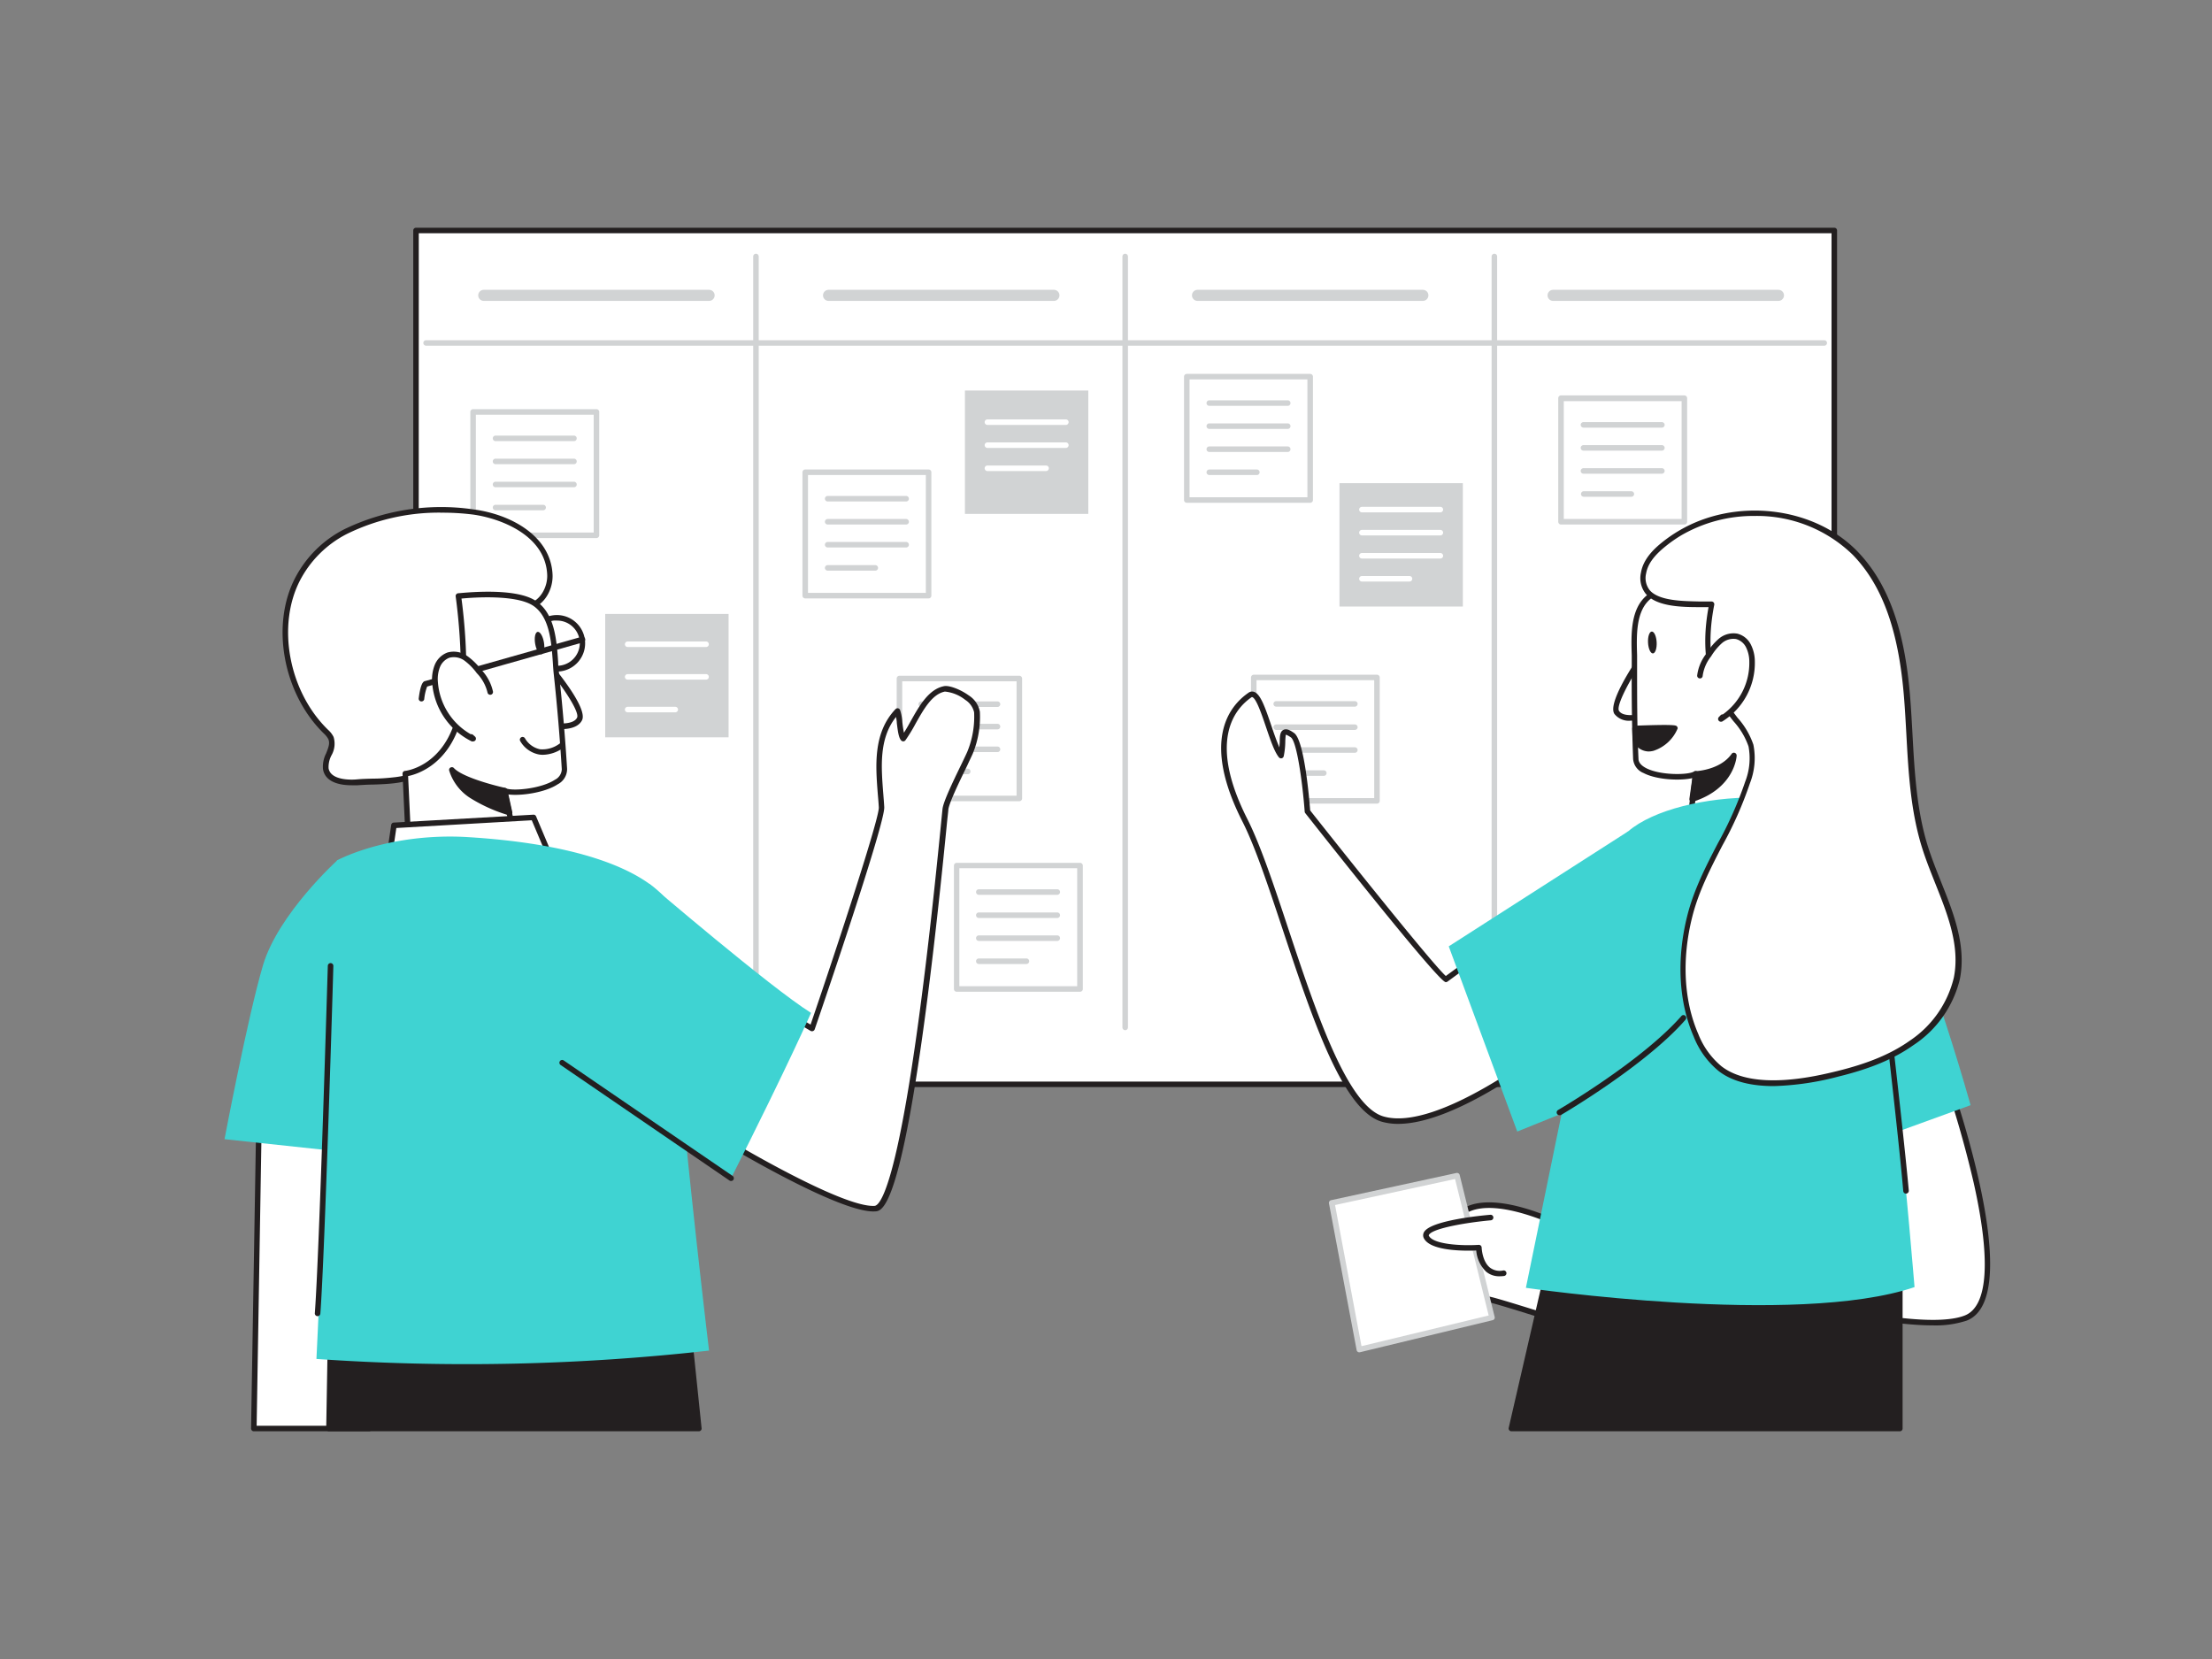 <svg xmlns="http://www.w3.org/2000/svg" viewBox="0 0 400 300"><rect x="0" y="0" width="400" height="300" fill="#808080" stroke="none"/><g id="_174_scrum_board_flatline" data-name="#174_scrum_board_flatline"><rect x="75.23" y="41.68" width="256.47" height="154.4" fill="#fff"/><path d="M331.7,196.58H75.23a.5.5,0,0,1-.5-.5V41.68a.5.5,0,0,1,.5-.5H331.7a.5.5,0,0,1,.5.5v154.4A.5.5,0,0,1,331.7,196.58Zm-256-1H331.2V42.18H75.73Z" fill="#231f20"/><rect x="282.28" y="72.04" width="22.31" height="22.31" fill="#fff"/><path d="M304.59,94.85H282.28a.5.5,0,0,1-.5-.5V72a.5.5,0,0,1,.5-.5h22.31a.51.51,0,0,1,.5.5V94.35A.5.5,0,0,1,304.59,94.85Zm-21.81-1h21.31V72.54H282.78Z" fill="#d1d3d4"/><path d="M300.52,77.33H286.34a.51.51,0,0,1-.5-.5.5.5,0,0,1,.5-.5h14.18a.5.5,0,0,1,.5.5A.5.5,0,0,1,300.52,77.33Z" fill="#d1d3d4"/><path d="M300.52,81.49H286.34a.5.5,0,0,1-.5-.5.51.51,0,0,1,.5-.5h14.18a.5.5,0,0,1,.5.5A.5.5,0,0,1,300.52,81.49Z" fill="#d1d3d4"/><path d="M300.52,85.66H286.34a.5.5,0,0,1-.5-.5.51.51,0,0,1,.5-.5h14.18a.5.5,0,0,1,.5.5A.5.5,0,0,1,300.52,85.66Z" fill="#d1d3d4"/><path d="M295,89.83h-8.61a.5.5,0,0,1-.5-.5.51.51,0,0,1,.5-.5H295a.51.51,0,0,1,.5.5A.5.5,0,0,1,295,89.83Z" fill="#d1d3d4"/><rect x="85.55" y="74.49" width="22.31" height="22.31" fill="#fff"/><path d="M107.86,97.3H85.55a.5.5,0,0,1-.5-.5V74.49a.5.5,0,0,1,.5-.5h22.31a.5.5,0,0,1,.5.5V96.8A.51.51,0,0,1,107.86,97.3Zm-21.81-1h21.31V75H86.05Z" fill="#d1d3d4"/><path d="M103.79,79.77H89.61a.5.5,0,0,1-.5-.5.5.5,0,0,1,.5-.5h14.18a.5.5,0,0,1,.5.5A.5.5,0,0,1,103.79,79.77Z" fill="#d1d3d4"/><path d="M103.79,83.94H89.61a.5.5,0,0,1-.5-.5.5.5,0,0,1,.5-.5h14.18a.5.5,0,0,1,.5.5A.5.5,0,0,1,103.79,83.94Z" fill="#d1d3d4"/><path d="M103.79,88.11H89.61a.5.5,0,0,1-.5-.5.5.5,0,0,1,.5-.5h14.18a.5.5,0,0,1,.5.5A.5.5,0,0,1,103.79,88.11Z" fill="#d1d3d4"/><path d="M98.22,92.28H89.61a.5.5,0,0,1-.5-.5.5.5,0,0,1,.5-.5h8.61a.5.5,0,0,1,.5.5A.51.51,0,0,1,98.22,92.28Z" fill="#d1d3d4"/><rect x="109.44" y="111.02" width="22.31" height="22.31" fill="#d1d3d4"/><path d="M127.68,117H113.5a.5.5,0,0,1-.5-.5.51.51,0,0,1,.5-.5h14.18a.5.5,0,0,1,.5.5A.5.5,0,0,1,127.68,117Z" fill="#fff"/><path d="M127.68,122.9H113.5a.5.5,0,0,1-.5-.5.51.51,0,0,1,.5-.5h14.18a.5.5,0,0,1,.5.5A.5.5,0,0,1,127.68,122.9Z" fill="#fff"/><path d="M122.11,128.81H113.5a.5.5,0,0,1-.5-.5.51.51,0,0,1,.5-.5h8.61a.51.51,0,0,1,.5.5A.5.5,0,0,1,122.11,128.81Z" fill="#fff"/><path d="M136.7,186.29a.5.5,0,0,1-.5-.5V46.38a.51.51,0,0,1,.5-.5.5.5,0,0,1,.5.5V185.79A.5.5,0,0,1,136.7,186.29Z" fill="#d1d3d4"/><path d="M203.47,186.29a.5.5,0,0,1-.5-.5V46.38a.5.5,0,0,1,.5-.5.51.51,0,0,1,.5.5V185.79A.5.5,0,0,1,203.47,186.29Z" fill="#d1d3d4"/><path d="M270.23,186.29a.5.5,0,0,1-.5-.5V46.38a.51.51,0,0,1,.5-.5.5.5,0,0,1,.5.5V185.79A.5.5,0,0,1,270.23,186.29Z" fill="#d1d3d4"/><path d="M282.5,221.65s-11.44-5.8-17.24-2.9-9.22,2.9-9,5,2.9,2.11,2.9,2.11-3.43,1.55-1.32,3a6.56,6.56,0,0,0,4.22,1.2s-5.54,1.85-2.9,3.43,8.26,1.12,10.19,1.48,19.06,5.9,19.06,5.9Z" fill="#fff"/><path d="M288.45,241.39a.41.41,0,0,1-.16,0c-.17-.05-17.12-5.53-19-5.88a22.5,22.5,0,0,0-2.57-.18c-2.61-.09-5.85-.2-7.79-1.36-.86-.52-1-1.1-.95-1.49.09-.83,1.09-1.54,2.07-2a7.3,7.3,0,0,1-2.46-1.11,1.69,1.69,0,0,1-.9-1.56,2.53,2.53,0,0,1,1.11-1.61,2.79,2.79,0,0,1-2-2.3c-.21-1.73,1.35-2.31,3.93-3.27A51.37,51.37,0,0,0,265,218.3c5.95-3,17.21,2.66,17.68,2.9a.53.53,0,0,1,.25.3l5.95,19.24a.49.49,0,0,1-.12.5A.53.53,0,0,1,288.45,241.39ZM262.1,229.58a.49.49,0,0,1,.48.39.5.5,0,0,1-.33.59c-1.52.51-3.2,1.43-3.26,2,0,.2.32.43.47.52,1.71,1,5,1.14,7.31,1.23a19.5,19.5,0,0,1,2.71.19c1.7.32,14.59,4.45,18.2,5.61L282.08,222c-1.49-.72-11.49-5.36-16.6-2.8a52.84,52.84,0,0,1-5.4,2.29c-2.57.95-3.39,1.34-3.28,2.21.2,1.64,2.31,1.67,2.4,1.67a.5.5,0,0,1,.21.95c-.69.31-1.67,1-1.71,1.5,0,.2.14.42.47.65a6.2,6.2,0,0,0,3.87,1.12Z" fill="#231f20"/><polygon points="269.82 238.25 263.5 212.6 240.83 217.52 245.81 244.04 269.82 238.25" fill="#fff"/><path d="M245.81,244.54a.43.43,0,0,1-.27-.08.45.45,0,0,1-.22-.33l-5-26.52a.5.5,0,0,1,.39-.58l22.66-4.92a.5.5,0,0,1,.59.37l6.32,25.65a.47.47,0,0,1-.05.38.5.5,0,0,1-.31.22l-24,5.8Zm-4.39-26.63,4.78,25.52,23-5.55-6.08-24.68Z" fill="#d1d3d4"/><path d="M269.52,220.17s-12.86,1.13-11.58,3.54,9.47,1.89,9.47,1.89.14,5.33,4.48,4.62" fill="#fff"/><path d="M271.13,230.79a3.62,3.62,0,0,1-2.39-.83,6,6,0,0,1-1.79-3.83c-1.94.08-8.21.16-9.45-2.18a1.14,1.14,0,0,1,0-1.13c1.13-2.1,10.18-3,12-3.15a.5.5,0,1,1,.09,1c-4.26.38-10.55,1.44-11.19,2.63a.15.15,0,0,0,0,.19c.82,1.55,5.95,1.82,9,1.62a.53.53,0,0,1,.37.13.5.5,0,0,1,.16.36s.08,2.46,1.47,3.6a2.91,2.91,0,0,0,2.43.54.5.5,0,1,1,.16,1A6.2,6.2,0,0,1,271.13,230.79Z" fill="#231f20"/><path d="M351.07,192.24s15.34,41.87,4.39,46.11-53.19-9.41-53.19-9.41l4.07-20.11Z" fill="#fff"/><path d="M349.49,239.67c-15.46,0-45.88-9.77-47.37-10.25a.51.51,0,0,1-.34-.57l4.07-20.11a.52.52,0,0,1,.32-.37l44.73-16.6a.5.5,0,0,1,.38,0,.51.51,0,0,1,.26.28c.64,1.73,15.38,42.39,4.1,46.76A17.89,17.89,0,0,1,349.49,239.67ZM302.85,228.6c4.46,1.41,42.34,13.19,52.42,9.29,4.22-1.64,4.78-10,1.62-24.07a197.12,197.12,0,0,0-6.12-20.94l-44,16.33Z" fill="#231f20"/><path d="M336.62,152.32s7.29,4,19.73,47.53L333.9,208Z" fill="#3fd3d2"/><rect x="226.72" y="122.51" width="22.31" height="22.31" fill="#fff"/><path d="M249,145.32H226.72a.5.5,0,0,1-.5-.5V122.51a.5.5,0,0,1,.5-.5H249a.5.5,0,0,1,.5.5v22.31A.5.5,0,0,1,249,145.32Zm-21.81-1h21.31V123H227.22Z" fill="#d1d3d4"/><path d="M245,127.79H230.78a.51.51,0,0,1-.5-.5.5.5,0,0,1,.5-.5H245a.5.5,0,0,1,.5.5A.51.51,0,0,1,245,127.79Z" fill="#d1d3d4"/><path d="M245,132H230.78a.51.51,0,0,1-.5-.5.5.5,0,0,1,.5-.5H245a.5.5,0,0,1,.5.5A.51.51,0,0,1,245,132Z" fill="#d1d3d4"/><path d="M245,136.13H230.78a.51.51,0,0,1-.5-.5.5.5,0,0,1,.5-.5H245a.5.5,0,0,1,.5.5A.51.51,0,0,1,245,136.13Z" fill="#d1d3d4"/><path d="M239.39,140.3h-8.61a.51.51,0,0,1-.5-.5.5.5,0,0,1,.5-.5h8.61a.5.5,0,0,1,.5.5A.51.51,0,0,1,239.39,140.3Z" fill="#d1d3d4"/><path d="M280.47,189.24S260.32,205.33,250,202.37s-18-40.33-25-54.1c-7.59-15-1.81-20.68,1-22.59,2-1.34,3.72,8.69,5.6,10.95.64-2.93-.43-5.42,2.06-3.69,1.77,1.23,2.71,13.8,2.71,13.8s23.91,30.25,25,30.36l9-6.55" fill="#fff"/><path d="M252.84,203.23a10.72,10.72,0,0,1-2.94-.38c-7.06-2-12.58-18.62-17.91-34.65-2.58-7.76-5-15.09-7.35-19.7-7.35-14.49-2.45-20.77,1.13-23.23a1.08,1.08,0,0,1,1-.16c1.12.37,1.92,2.54,3.11,6.06.49,1.45,1,2.92,1.48,4,0-.37.05-.73.06-1.05,0-1.07.07-1.84.67-2.14s1.26.11,1.92.57c1.83,1.27,2.72,11.57,2.91,14,8.93,11.3,22.41,28.07,24.53,29.94l8.67-6.34a.51.51,0,0,1,.7.11.5.5,0,0,1-.11.7l-8.95,6.54a.52.52,0,0,1-.34.1c-1.11-.11-14.42-16.67-25.38-30.55a.49.49,0,0,1-.11-.28c-.38-5.11-1.41-12.66-2.49-13.42-.7-.48-.91-.49-.93-.48a10.79,10.79,0,0,0-.09,1.27,13.84,13.84,0,0,1-.28,2.6.5.5,0,0,1-.37.38.5.5,0,0,1-.5-.17c-.82-1-1.55-3.16-2.33-5.46s-1.76-5.19-2.49-5.43c0,0,0,0-.1,0-3.31,2.27-7.82,8.15-.81,22,2.37,4.68,4.82,12,7.41,19.83,5,15.05,10.68,32.12,17.24,34,9.9,2.85,29.78-12.88,30-13a.5.5,0,0,1,.62.78C280,190.24,263.61,203.23,252.84,203.23Z" fill="#231f20"/><path d="M296.87,118.84s-5.63,8.23-4.52,10,4.91.66,4.91.66" fill="#fff"/><path d="M294.88,130.32a3.32,3.32,0,0,1-2.95-1.23c-1.2-1.88,3.17-8.54,4.53-10.53a.5.5,0,0,1,.7-.13.51.51,0,0,1,.13.69c-2.62,3.83-5.09,8.53-4.52,9.43.75,1.17,3.4.72,4.35.45a.5.5,0,0,1,.28,1A10.17,10.17,0,0,1,294.88,130.32Z" fill="#231f20"/><path d="M298.22,107.86c-3.54,2.8-2.62,8.86-2.66,12.79q-.06,8.29.25,16.58c.13,3.51,9.2,3.73,10.82,2.71L305,153.76l19.18-7-.35-16s-6,0-9.43-7.25-3.1-18.17-3.1-18.17S301.69,105.12,298.22,107.86Z" fill="#fff"/><path d="M305,154.26a.51.51,0,0,1-.31-.11.5.5,0,0,1-.19-.45l1.55-13c-2.09.51-6.44.35-8.84-.91a3,3,0,0,1-1.89-2.53c-.21-5.5-.29-11.09-.25-16.6,0-.66,0-1.38,0-2.13-.12-3.82-.26-8.57,2.89-11,3.56-2.82,13-2.63,13.38-2.63a.51.51,0,0,1,.49.52c0,.11-.28,10.94,3,17.94,3.26,6.83,8.93,7,9,7a.51.51,0,0,1,.5.49l.35,16a.51.51,0,0,1-.33.48l-19.18,7A.51.51,0,0,1,305,154.26Zm1.64-14.82a.45.45,0,0,1,.27.08.51.51,0,0,1,.23.48l-1.55,13,18.08-6.61-.33-15.18c-1.55-.17-6.4-1.22-9.39-7.49-3.06-6.42-3.18-15.61-3.16-17.89-2,0-9.4.17-12.25,2.41h0c-2.75,2.18-2.61,6.65-2.5,10.24,0,.76,0,1.5,0,2.17,0,5.49,0,11.06.25,16.56,0,.65.48,1.21,1.36,1.68,2.57,1.35,7.64,1.28,8.69.62A.45.45,0,0,1,306.63,139.44Zm-8.41-31.58h0Z" fill="#231f20"/><polygon points="343.53 258.32 343.55 230.24 279.86 229.9 273.31 258.32 343.53 258.32" fill="#231f20"/><path d="M343.53,258.82H273.31a.51.51,0,0,1-.49-.61l6.55-28.43a.5.5,0,0,1,.49-.38h0l63.69.34a.51.51,0,0,1,.5.5l0,28.08A.5.5,0,0,1,343.53,258.82Zm-69.59-1H343l0-27.08-62.79-.34Z" fill="#231f20"/><path d="M294.43,150.33c9.05-7.81,38.33-9.14,42.19,2s9.59,80.42,9.59,80.42c-21.41,7.27-70.28.13-70.28.13l6.86-33.44S284.67,158.76,294.43,150.33Z" fill="#3fd3d2"/><path d="M306.63,139.94s4.66-.15,6.9-3.34c0,0-.29,5.57-7.54,7.89Z" fill="#231f20"/><path d="M306,145a.52.52,0,0,1-.32-.11.51.51,0,0,1-.18-.46l.64-4.55a.51.51,0,0,1,.48-.43c.05,0,4.44-.18,6.51-3.12a.49.49,0,0,1,.57-.19.51.51,0,0,1,.34.5c0,.24-.4,5.94-7.89,8.34A.39.39,0,0,1,306,145Zm1.08-4.58-.47,3.34a9.7,9.7,0,0,0,6-5.43A10.9,10.9,0,0,1,307.07,140.41Z" fill="#231f20"/><ellipse cx="298.79" cy="116.2" rx="0.78" ry="1.98" transform="translate(-5.84 16.31) rotate(-3.1)" fill="#231f20"/><polygon points="294.43 150.33 261.98 171.13 274.37 204.62 298.96 194.68 294.43 150.33" fill="#3fd3d2"/><path d="M282,201.66a.51.51,0,0,1-.44-.25.5.5,0,0,1,.18-.68c.16-.09,15.17-8.86,22.31-17a.49.49,0,0,1,.7-.05.51.51,0,0,1,.05.71c-7.24,8.31-22.4,17.16-22.55,17.25A.57.57,0,0,1,282,201.66Z" fill="#231f20"/><path d="M344.67,215.84a.49.49,0,0,1-.5-.45c-1-11.53-4.62-42.09-4.66-42.4a.52.52,0,0,1,.44-.56.51.51,0,0,1,.56.44c0,.31,3.62,30.89,4.66,42.43a.51.51,0,0,1-.46.54Z" fill="#231f20"/><path d="M295.64,131.73s7.22-.27,7.22,0a7.08,7.08,0,0,1-4,3.57,2.61,2.61,0,0,1-3.16-1.79Z" fill="#231f20"/><path d="M298.08,135.89a3.12,3.12,0,0,1-2.87-2.25.59.59,0,0,1,0-.13l-.05-1.76a.51.51,0,0,1,.48-.52c7.19-.27,7.4-.07,7.58.1a.55.55,0,0,1,.16.38,7.13,7.13,0,0,1-4.38,4.06A3.72,3.72,0,0,1,298.08,135.89Zm-1.89-2.49a2,2,0,0,0,2.53,1.4,6.58,6.58,0,0,0,3.37-2.69c-1.12,0-3.58,0-5.93.1Z" fill="#231f20"/><path d="M335.48,100.06c6.44,6.67,8.57,16.37,9.34,25.61s.5,18.71,3.29,27.56c2.47,7.87,7.37,15.64,5.74,23.73-1,4.76-4.17,8.86-8.13,11.67a38.66,38.66,0,0,1-13.36,5.59c-6.08,1.49-15.86,3.29-21.32-1a15.11,15.11,0,0,1-4.34-6c-2.92-6.7-2.91-14.42-1.13-21.51,2.2-8.74,7.86-15.74,10.47-24.21.66-2.16,1.2-4.49.61-6.67s-2.4-4.11-3.82-6c-4.29-5.88-4.64-12.62-3.29-19.48-3.69-.25-13.42.88-12.32-5.71.36-2.14,2-3.83,3.66-5.19a24.42,24.42,0,0,1,2.91-2C313.56,90.59,327.48,91.78,335.48,100.06Z" fill="#fff"/><path d="M320.75,196.4c-3.64,0-7.34-.66-10-2.75a15.31,15.31,0,0,1-4.48-6.21c-2.72-6.24-3.13-14-1.16-21.83,1.18-4.72,3.39-9,5.53-13.11a67.75,67.75,0,0,0,4.94-11.13,11.64,11.64,0,0,0,.61-6.39,13.2,13.2,0,0,0-2.69-4.52c-.36-.45-.71-.9-1.05-1.36-3.78-5.18-4.92-11.5-3.49-19.31l-1.49,0c-3.33,0-7.9-.07-9.87-2.42a4.53,4.53,0,0,1-.86-3.83c.42-2.49,2.4-4.33,3.85-5.49a25.66,25.66,0,0,1,3-2.07c10.22-6.06,24.41-4.42,32.31,3.75,5.46,5.66,8.47,13.89,9.48,25.92.2,2.37.33,4.79.46,7.13.37,6.78.75,13.79,2.8,20.32.67,2.11,1.52,4.25,2.35,6.33,2.28,5.7,4.63,11.6,3.41,17.65A19.82,19.82,0,0,1,346,189c-3.47,2.46-7.77,4.26-13.53,5.67A50.89,50.89,0,0,1,320.75,196.4ZM317.27,93.3A26,26,0,0,0,304,96.82a24.58,24.58,0,0,0-2.85,2c-2.1,1.69-3.2,3.24-3.48,4.88a3.55,3.55,0,0,0,.63,3c1.68,2,6.16,2,9.11,2.07.82,0,1.54,0,2.12,0a.49.49,0,0,1,.37.2.51.51,0,0,1,.09.4c-1.53,7.78-.49,14,3.21,19.09.33.45.67.89,1,1.33a14,14,0,0,1,2.87,4.88,12.44,12.44,0,0,1-.62,6.95,68.19,68.19,0,0,1-5,11.29c-2.1,4.07-4.29,8.29-5.44,12.9-1.92,7.62-1.53,15.15,1.1,21.18a14.46,14.46,0,0,0,4.18,5.82c5.85,4.55,17.18,1.79,20.9.88,5.63-1.38,9.82-3.13,13.19-5.52a19.07,19.07,0,0,0,7.93-11.36c1.16-5.76-1.14-11.51-3.36-17.08-.83-2.09-1.7-4.26-2.37-6.4-2.09-6.65-2.48-13.72-2.85-20.56-.13-2.34-.26-4.75-.46-7.11-1-11.78-3.91-19.82-9.2-25.3h0A24.87,24.87,0,0,0,317.27,93.3Z" fill="#231f20"/><path d="M307.4,122.18a7.5,7.5,0,0,1,1.61-3.77,10.59,10.59,0,0,1,2-2.48,3.66,3.66,0,0,1,3-.86,3.37,3.37,0,0,1,2.14,1.75,6.4,6.4,0,0,1,.65,2.76A11.86,11.86,0,0,1,311.19,130l.31-.33" fill="#fff"/><path d="M311.19,130.51a.5.5,0,0,1-.36-.85l.31-.32a.46.46,0,0,1,.4-.15,11.44,11.44,0,0,0,4.79-9.59,5.84,5.84,0,0,0-.59-2.54,2.85,2.85,0,0,0-1.81-1.5,3.16,3.16,0,0,0-2.57.76,10.64,10.64,0,0,0-1.94,2.37,7.22,7.22,0,0,0-1.52,3.51.49.49,0,0,1-.52.48.5.5,0,0,1-.48-.52,8,8,0,0,1,1.69-4,11.22,11.22,0,0,1,2.14-2.58,4.09,4.09,0,0,1,3.42-1,3.75,3.75,0,0,1,2.47,2,6.77,6.77,0,0,1,.71,3,12.44,12.44,0,0,1-5.88,10.88A.48.48,0,0,1,311.19,130.51Z" fill="#231f20"/><rect x="162.65" y="122.7" width="21.68" height="21.68" fill="#fff"/><path d="M184.33,144.88H162.65a.5.5,0,0,1-.5-.5V122.7a.5.5,0,0,1,.5-.5h21.68a.5.5,0,0,1,.5.5v21.68A.5.5,0,0,1,184.33,144.88Zm-21.18-1h20.68V123.2H163.15Z" fill="#d1d3d4"/><path d="M180.38,127.84H166.6a.5.5,0,0,1-.5-.5.5.5,0,0,1,.5-.5h13.78a.5.5,0,0,1,.5.5A.5.5,0,0,1,180.38,127.84Z" fill="#d1d3d4"/><path d="M180.38,131.89H166.6a.5.5,0,0,1-.5-.5.5.5,0,0,1,.5-.5h13.78a.5.5,0,0,1,.5.5A.5.5,0,0,1,180.38,131.89Z" fill="#d1d3d4"/><path d="M180.38,136H166.6a.5.5,0,0,1-.5-.5.5.5,0,0,1,.5-.5h13.78a.5.5,0,0,1,.5.5A.5.5,0,0,1,180.38,136Z" fill="#d1d3d4"/><path d="M175,140H166.6a.5.5,0,0,1-.5-.5.5.5,0,0,1,.5-.5H175a.5.5,0,0,1,.5.5A.5.5,0,0,1,175,140Z" fill="#d1d3d4"/><rect x="172.98" y="156.53" width="22.31" height="22.31" fill="#fff"/><path d="M195.29,179.34H173a.5.5,0,0,1-.5-.5V156.53a.5.5,0,0,1,.5-.5h22.31a.5.5,0,0,1,.5.5v22.31A.5.5,0,0,1,195.29,179.34Zm-21.81-1h21.31V157H173.48Z" fill="#d1d3d4"/><path d="M191.23,161.81H177a.5.5,0,0,1,0-1h14.19a.5.5,0,0,1,0,1Z" fill="#d1d3d4"/><path d="M191.23,166H177a.5.5,0,0,1,0-1h14.19a.5.5,0,0,1,0,1Z" fill="#d1d3d4"/><path d="M191.23,170.15H177a.5.5,0,0,1,0-1h14.19a.5.5,0,0,1,0,1Z" fill="#d1d3d4"/><path d="M185.65,174.32H177a.5.5,0,0,1,0-1h8.61a.5.5,0,1,1,0,1Z" fill="#d1d3d4"/><path d="M130.63,206s21.26,12.86,27.54,12.53,12.45-69.73,12.76-72.24c.23-1.78,3.69-8.45,4.47-10.21a17.18,17.18,0,0,0,1.26-7.36c-.24-2.51-4.73-4.41-5.88-4.18-3.54.7-5.29,6.07-7.43,9-.64-.65-.65-4.16-1-5-4.52,4.75-3.24,11.52-2.89,17.39.18,2.88-12.55,40-12.55,40L141,182.52" fill="#fff"/><path d="M157.93,219.07c-6.64,0-26.7-12.09-27.56-12.61a.5.5,0,0,1,.52-.86c.21.13,21.23,12.81,27.25,12.46,1.23-.06,5.75-5.27,12.06-69.43.13-1.31.21-2.14.24-2.37.16-1.3,1.74-4.63,3.49-8.22.44-.92.81-1.69,1-2.13a16.56,16.56,0,0,0,1.22-7.11,3.62,3.62,0,0,0-1.6-2.24,7,7,0,0,0-3.68-1.5c-2.3.45-3.82,3.16-5.3,5.79a28.75,28.75,0,0,1-1.83,3,.51.51,0,0,1-.37.21.52.52,0,0,1-.39-.15c-.45-.46-.61-1.52-.81-3.2,0-.36-.09-.73-.14-1.06-3.1,3.89-2.69,9-2.3,13.94.06.8.13,1.58.17,2.36.18,2.9-11.27,36.39-12.58,40.2a.52.52,0,0,1-.73.27L140.73,183a.5.5,0,0,1-.18-.68.51.51,0,0,1,.69-.18l5.34,3.14C151.68,170.34,159,148,158.92,146q-.07-1.16-.18-2.34c-.41-5.22-.88-11.13,3.2-15.43a.53.53,0,0,1,.44-.15.51.51,0,0,1,.37.28,8.39,8.39,0,0,1,.42,2.22c.06.52.16,1.33.29,1.92.42-.65.83-1.38,1.25-2.14,1.51-2.69,3.22-5.74,6-6.28.94-.19,3,.6,4.48,1.68a4.41,4.41,0,0,1,2,2.94,17.5,17.5,0,0,1-1.3,7.62c-.2.45-.58,1.22-1,2.15-1.22,2.5-3.25,6.67-3.4,7.91,0,.23-.11,1.05-.24,2.35-6.88,70-11.48,70.25-13,70.33Z" fill="#231f20"/><polygon points="66.76 258.32 68.58 198.74 46.82 203.39 45.9 258.32 66.76 258.32" fill="#fff"/><path d="M66.76,258.82H45.9a.47.47,0,0,1-.35-.15.51.51,0,0,1-.15-.36l.92-54.93a.5.5,0,0,1,.39-.48l21.77-4.65a.49.49,0,0,1,.42.11.46.46,0,0,1,.18.39l-1.82,59.58A.51.51,0,0,1,66.76,258.82Zm-20.35-1H66.28l1.78-58.46L47.31,203.8Z" fill="#231f20"/><path d="M61,155.57s-10.69,9.67-13.45,19S40.6,206,40.6,206l36,3.85Z" fill="#3fd3d2"/><path d="M100.75,121.44a5.11,5.11,0,1,1,5-5.89h0a5.11,5.11,0,0,1-5,5.89Zm0-9.22a4.46,4.46,0,0,0-.63,0,4.11,4.11,0,1,0,4.68,3.44h0A4.11,4.11,0,0,0,100.76,112.22Z" fill="#231f20"/><path d="M71.08,141.12c-2.07.23-4.16.19-6.58.35-2.24.16-5.21-.23-5.6-2.44-.33-1.89,1.71-3.8.93-5.56a4.46,4.46,0,0,0-1-1.22c-6.88-6.77-9.51-18.79-5.06-27.47a20,20,0,0,1,8.74-8.66,39.43,39.43,0,0,1,23-3.53c6,.79,13.6,4.3,13.91,11.35.12,2.54-1.46,5.28-4,5.78-.14,7.62-3.25,13.29-7.31,19.43a30.2,30.2,0,0,1-10.8,10.06A16.5,16.5,0,0,1,71.08,141.12Z" fill="#fff"/><path d="M63.6,142c-3,0-4.87-1-5.19-2.89a5.28,5.28,0,0,1,.57-2.89c.39-1,.73-1.8.39-2.56a3.7,3.7,0,0,0-.79-1l-.09-.09c-7.28-7.16-9.55-19.49-5.15-28a20.43,20.43,0,0,1,8.95-8.88,40.18,40.18,0,0,1,23.28-3.58C92.5,93,99.62,97,99.92,103.92c.11,2.52-1.33,5.43-4,6.19-.25,7.9-3.63,13.65-7.38,19.32a30.8,30.8,0,0,1-11,10.23,17.37,17.37,0,0,1-6.47,2h0c-1.22.13-2.44.18-3.73.22-.91,0-1.86.07-2.86.13C64.21,142,63.9,142,63.6,142Zm16.14-49.3a37.76,37.76,0,0,0-17,3.85A19.62,19.62,0,0,0,54.23,105c-4.21,8.19-2,20,5,26.88l.09.09a4.26,4.26,0,0,1,1,1.29,4.2,4.2,0,0,1-.38,3.33,4.56,4.56,0,0,0-.52,2.35c.38,2.17,4,2.1,5.08,2s2-.11,2.89-.14c1.28,0,2.48-.09,3.66-.22h0a16.07,16.07,0,0,0,6.11-1.85,29.74,29.74,0,0,0,10.61-9.9c4.48-6.77,7.1-12.07,7.23-19.16a.48.48,0,0,1,.4-.48c2.32-.47,3.65-3.1,3.55-5.26-.31-7.23-8.62-10.24-13.48-10.89A43.87,43.87,0,0,0,79.74,92.71Z" fill="#231f20"/><path d="M99.12,120.21s6.65,7.91,5.68,9.82-5,1.18-5,1.18" fill="#fff"/><path d="M101.47,131.85a9.57,9.57,0,0,1-1.75-.15.5.5,0,0,1,.18-1c1,.18,3.8.38,4.45-.92.51-1-2.52-5.59-5.61-9.27a.5.5,0,1,1,.76-.64c1.61,1.91,6.78,8.32,5.75,10.37C104.58,131.57,102.82,131.85,101.47,131.85Z" fill="#231f20"/><path d="M96.61,109c3.94,2.53,3.61,8.87,4,12.91q.91,8.55,1.44,17.12c.22,3.62-9.11,4.77-10.88,3.89L94.32,157l-20.48-5.27-.55-11.86s6.36-.69,9.16-8.45.44-23.67.44-23.67S92.76,106.57,96.61,109Z" fill="#fff"/><path d="M94.32,157.52H94.2l-20.48-5.27a.51.51,0,0,1-.38-.46l-.55-11.87a.5.5,0,0,1,.44-.52c.25,0,6.09-.77,8.75-8.12,2.72-7.56.44-23.27.42-23.43a.45.45,0,0,1,.1-.37.5.5,0,0,1,.33-.2c.41,0,10.1-1.19,14,1.34,3.49,2.24,3.83,7.14,4.1,11.08,0,.78.1,1.52.17,2.2.61,5.67,1.1,11.44,1.45,17.14a3.1,3.1,0,0,1-1.69,2.78c-2.34,1.55-6.84,2.15-9,1.83l2.93,13.27a.51.51,0,0,1-.14.47A.52.52,0,0,1,94.32,157.52Zm-20-6.16,19.33,5-2.93-13.28a.51.51,0,0,1,.18-.5.53.53,0,0,1,.53-.05c1.16.58,6.4.13,8.92-1.53a2.2,2.2,0,0,0,1.24-1.88c-.35-5.69-.83-11.44-1.44-17.09-.08-.69-.13-1.45-.18-2.24-.26-3.72-.58-8.34-3.64-10.31h0c-3.17-2-10.84-1.44-12.88-1.24.39,2.85,2,16.3-.54,23.39-2.46,6.83-7.54,8.39-9.11,8.71Z" fill="#231f20"/><path d="M101.47,134.83s-4.09,3.22-7-1.07" fill="#fff"/><path d="M98.2,136.49a4.31,4.31,0,0,1-.71-.05,5,5,0,0,1-3.4-2.4.5.5,0,0,1,.13-.69.5.5,0,0,1,.7.14,4.13,4.13,0,0,0,2.72,2,5.16,5.16,0,0,0,3.52-1,.52.52,0,0,1,.71.08.51.51,0,0,1-.09.71A6.49,6.49,0,0,1,98.2,136.49Z" fill="#231f20"/><path d="M76.21,126.84h-.06a.49.49,0,0,1-.43-.56c.37-3,.94-3.08,1.18-3.13.47-.12,18.7-5.28,28.27-8a.5.5,0,1,1,.28,1c-2.77.78-26.32,7.46-28.21,8a9.06,9.06,0,0,0-.53,2.32A.51.51,0,0,1,76.21,126.84Zm.91-2.73Zm0,0h0Z" fill="#231f20"/><path d="M88.63,125.11a7.75,7.75,0,0,0-2-3.72,10.91,10.91,0,0,0-2.36-2.34,3.76,3.76,0,0,0-3.17-.58,3.51,3.51,0,0,0-2,2,6.63,6.63,0,0,0-.38,2.9,12.29,12.29,0,0,0,6.88,10.18l-.36-.31" fill="#fff"/><path d="M85.53,134.07a.54.54,0,0,1-.22,0,12.87,12.87,0,0,1-7.16-10.6,7.12,7.12,0,0,1,.42-3.12A4,4,0,0,1,80.9,118a4.19,4.19,0,0,1,3.61.64A11.92,11.92,0,0,1,87,121.07a8.29,8.29,0,0,1,2.15,4,.5.5,0,1,1-1,.13,7.54,7.54,0,0,0-1.93-3.47A10.62,10.62,0,0,0,84,119.47a3.25,3.25,0,0,0-2.74-.53,3,3,0,0,0-1.72,1.74,5.92,5.92,0,0,0-.35,2.68,11.83,11.83,0,0,0,5.93,9.41.5.5,0,0,1,.42.11l.35.31a.51.51,0,0,1,.1.65A.53.53,0,0,1,85.53,134.07Z" fill="#231f20"/><ellipse cx="96.94" cy="115.98" rx="0.8" ry="2.05" transform="matrix(0.99, -0.17, 0.17, 0.99, -18.12, 17.95)" fill="#231f20"/><path d="M70.29,155.72l.94-6.47,25.25-1.43,3.8,9A49.71,49.71,0,0,1,70.29,155.72Z" fill="#fff"/><path d="M87.24,159.07a52,52,0,0,1-17.12-2.88.5.5,0,0,1-.33-.54l.95-6.47a.49.49,0,0,1,.47-.43l25.25-1.43a.49.49,0,0,1,.48.3l3.8,9a.47.47,0,0,1,0,.4.48.48,0,0,1-.29.27A45.37,45.37,0,0,1,87.24,159.07Zm-16.4-3.69a50.28,50.28,0,0,0,28.77,1.12l-3.45-8.17-24.49,1.4Z" fill="#231f20"/><polygon points="126.37 258.32 124.74 242.49 59.74 243.74 59.49 258.32 126.37 258.32" fill="#231f20"/><path d="M126.37,258.82H59.49a.49.49,0,0,1-.36-.15.54.54,0,0,1-.14-.36l.25-14.58a.49.49,0,0,1,.49-.49l65-1.25a.49.49,0,0,1,.5.45l1.64,15.83a.47.47,0,0,1-.12.38A.5.5,0,0,1,126.37,258.82Zm-66.37-1h65.82L124.29,243l-64.06,1.23Z" fill="#231f20"/><path d="M121.67,164.58s-3.3-11.11-37-13.2c-9.08-.57-17.81,1.28-23.73,4.19-.64,5.23-2.34,62.77-3.72,90.17a392.28,392.28,0,0,0,71-1.51S119.32,170.32,121.67,164.58Z" fill="#3fd3d2"/><path d="M117.48,159.87s21.84,18.71,29.18,23.29c0,0-3.91,9-14.46,29.9-15.13-10.16-37.34-26.74-37.34-26.74Z" fill="#3fd3d2"/><path d="M57.39,238h0a.5.5,0,0,1-.46-.54c.8-10.41,2.33-62.29,2.35-62.82a.51.51,0,0,1,.51-.48.5.5,0,0,1,.49.51c0,.53-1.55,52.44-2.35,62.87A.5.5,0,0,1,57.39,238Z" fill="#231f20"/><path d="M132.21,213.56a.51.51,0,0,1-.29-.08l-30.59-20.93a.5.5,0,0,1,.56-.82l30.6,20.92a.52.52,0,0,1,.13.7A.51.51,0,0,1,132.21,213.56Z" fill="#231f20"/><path d="M91.22,143s-7.61-1.63-9.56-3.74a8.61,8.61,0,0,0,3.8,4.78,27.79,27.79,0,0,0,6.64,2.94Z" fill="#231f20"/><path d="M92.1,147.43H92a28.37,28.37,0,0,1-6.77-3,9.07,9.07,0,0,1-4-5.08.47.47,0,0,1,.25-.56.49.49,0,0,1,.6.1c1.51,1.63,7.22,3.14,9.3,3.59a.49.49,0,0,1,.38.38l.88,4a.54.54,0,0,1-.14.47A.52.52,0,0,1,92.1,147.43Zm-9.23-6.75a8.48,8.48,0,0,0,2.85,2.88,28.53,28.53,0,0,0,5.71,2.64l-.63-2.83A36.58,36.58,0,0,1,82.87,140.68Z" fill="#231f20"/><path d="M329.88,62.52H77.05a.51.51,0,0,1-.5-.5.5.5,0,0,1,.5-.5H329.88a.5.5,0,0,1,.5.5A.5.5,0,0,1,329.88,62.52Z" fill="#d1d3d4"/><path d="M190.58,54.41H149.83a1,1,0,0,1,0-2h40.75a1,1,0,0,1,0,2Z" fill="#d1d3d4"/><path d="M128.23,54.41H87.48a1,1,0,1,1,0-2h40.75a1,1,0,0,1,0,2Z" fill="#d1d3d4"/><path d="M257.3,54.41H216.55a1,1,0,0,1,0-2H257.3a1,1,0,0,1,0,2Z" fill="#d1d3d4"/><path d="M321.6,54.41H280.85a1,1,0,0,1,0-2H321.6a1,1,0,0,1,0,2Z" fill="#d1d3d4"/><rect x="145.61" y="85.4" width="22.31" height="22.31" fill="#fff"/><path d="M167.92,108.21H145.61a.5.5,0,0,1-.5-.5V85.4a.5.5,0,0,1,.5-.5h22.31a.5.5,0,0,1,.5.5v22.31A.5.5,0,0,1,167.92,108.21Zm-21.81-1h21.31V85.9H146.11Z" fill="#d1d3d4"/><path d="M163.86,90.68H149.67a.5.5,0,0,1-.5-.5.51.51,0,0,1,.5-.5h14.19a.51.51,0,0,1,.5.5A.5.5,0,0,1,163.86,90.68Z" fill="#d1d3d4"/><path d="M163.86,94.85H149.67a.5.5,0,0,1-.5-.5.51.51,0,0,1,.5-.5h14.19a.51.51,0,0,1,.5.5A.5.5,0,0,1,163.86,94.85Z" fill="#d1d3d4"/><path d="M163.86,99H149.67a.5.5,0,0,1-.5-.5.51.51,0,0,1,.5-.5h14.19a.51.51,0,0,1,.5.5A.5.5,0,0,1,163.86,99Z" fill="#d1d3d4"/><path d="M158.28,103.19h-8.61a.5.5,0,0,1-.5-.5.51.51,0,0,1,.5-.5h8.61a.51.51,0,0,1,.5.5A.5.5,0,0,1,158.28,103.19Z" fill="#d1d3d4"/><rect x="174.49" y="70.62" width="22.31" height="22.31" fill="#d1d3d4"/><path d="M192.74,76.84H178.56a.5.5,0,0,1,0-1h14.18a.5.5,0,0,1,0,1Z" fill="#fff"/><path d="M192.74,81H178.56a.5.5,0,0,1,0-1h14.18a.5.5,0,0,1,0,1Z" fill="#fff"/><path d="M189.16,85.18h-10.6a.5.5,0,0,1,0-1h10.6a.5.5,0,1,1,0,1Z" fill="#fff"/><rect x="214.61" y="68.11" width="22.31" height="22.31" fill="#fff"/><path d="M236.92,90.92H214.61a.5.5,0,0,1-.5-.5V68.11a.51.51,0,0,1,.5-.5h22.31a.5.5,0,0,1,.5.5V90.42A.5.5,0,0,1,236.92,90.92Zm-21.81-1h21.31V68.61H215.11Z" fill="#d1d3d4"/><path d="M232.86,73.39H218.68a.5.5,0,0,1-.5-.5.5.5,0,0,1,.5-.5h14.18a.5.5,0,0,1,.5.5A.5.5,0,0,1,232.86,73.39Z" fill="#d1d3d4"/><path d="M232.86,77.56H218.68a.5.5,0,0,1-.5-.5.5.5,0,0,1,.5-.5h14.18a.5.5,0,0,1,.5.5A.5.5,0,0,1,232.86,77.56Z" fill="#d1d3d4"/><path d="M232.86,81.73H218.68a.5.5,0,0,1-.5-.5.5.5,0,0,1,.5-.5h14.18a.5.5,0,0,1,.5.5A.5.5,0,0,1,232.86,81.73Z" fill="#d1d3d4"/><path d="M227.28,85.9h-8.6a.5.5,0,0,1-.5-.5.5.5,0,0,1,.5-.5h8.6a.5.5,0,0,1,.5.5A.5.5,0,0,1,227.28,85.9Z" fill="#d1d3d4"/><rect x="242.22" y="87.37" width="22.31" height="22.31" fill="#d1d3d4"/><path d="M260.46,92.65H246.28a.5.5,0,0,1,0-1h14.18a.5.5,0,0,1,0,1Z" fill="#fff"/><path d="M260.46,96.82H246.28a.5.5,0,0,1,0-1h14.18a.5.5,0,0,1,0,1Z" fill="#fff"/><path d="M260.46,101H246.28a.5.5,0,0,1,0-1h14.18a.5.5,0,0,1,0,1Z" fill="#fff"/><path d="M254.88,105.16h-8.6a.5.5,0,0,1,0-1h8.6a.5.5,0,0,1,0,1Z" fill="#fff"/></g></svg>